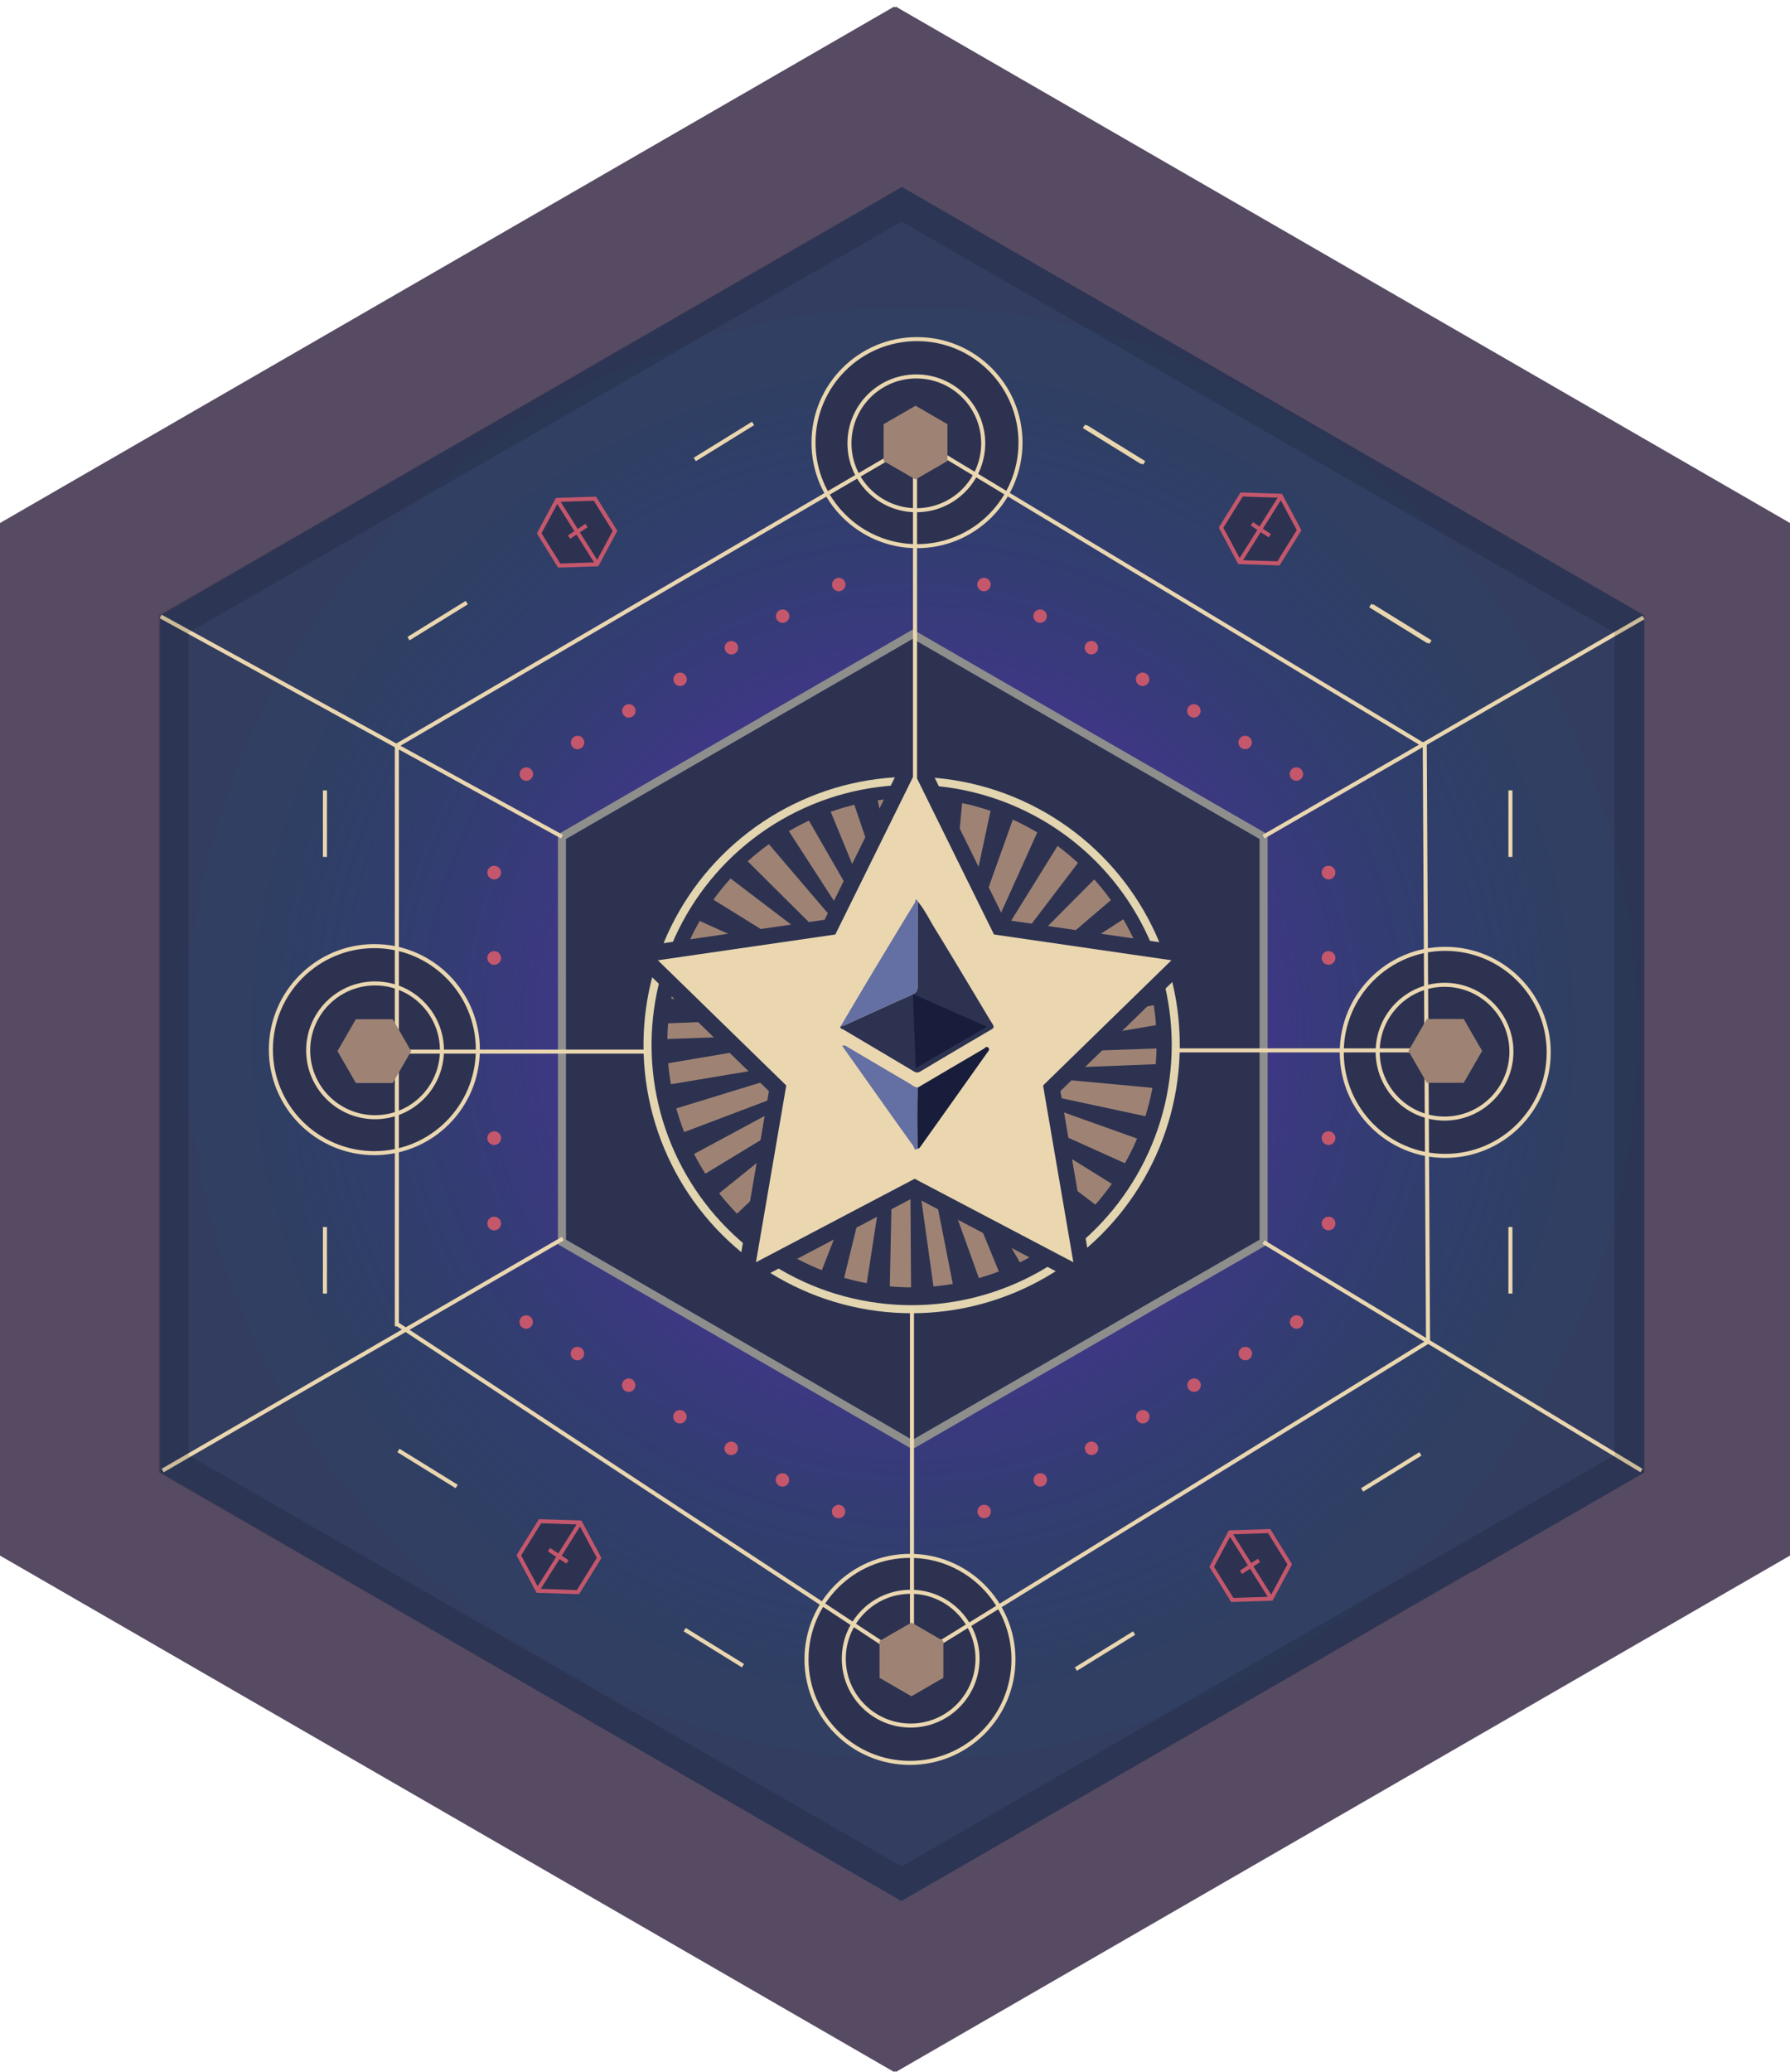 <svg xmlns="http://www.w3.org/2000/svg" width="110.979" height="128.417"><g fill="#574B63"><path d="M110.849 96.417l-55.426 32L0 96.417v-64l55.423-32 55.426 32z"/><path d="M110.979 96.417l-55.426 32-55.424-32v-64l55.424-32 55.426 32z"/></g><path fill="#333D60" d="M101.926 38.143v53.131l-.009.01-1.42.819-6.281 3.62-2.719 1.57-.241.121-.13.059-.11.061-3.03 1.74-1.869 1.079-.04.03-3.25 1.88-.87.511-1.38.79-1.46.85-.181.099-.019.011-1.71.989-.96.551-4.621 2.67-.629.369-.061.03-3.5 2.021-4.04 2.33-.01.01-.429.25-7.081 4.089-7.57-4.379-.04-.021-2.069-1.199-5.361-3.101-.69-.399-5.09-2.941-.389-.229-.491-.28-.33-.191-1.849-1.069-.571-.33-1.71-.99-2.509-1.451-2.911-1.679-.089-.05-4.67-2.7-2.111-1.221-7.5-4.329V38.143l14.33-8.279 1.991-1.151 4.929-2.839 1.58-.911.17-.099 1.66-.95 1.161-.67 1.54-.901.519-.3 2.28-1.309.69-.401 1.46-.839 5.721-3.3.46-.261 6.069-3.51 1.44-.83 1.06.611 6.49 3.75 14.53 8.389 1.04.601 2.3 1.319.87.5 1.52.88 1.37.79.801.46.09.051 1.809 1.04 3.78 2.189.04.021v.01l.26.149.66.381 1.46.84 1.941 1.12.779.449.441.25 1.939 1.12z"/><radialGradient id="a" cx="56.584" cy="64.042" r="44.999" gradientUnits="userSpaceOnUse"><stop offset="0" stop-color="#6d22c2"/><stop offset=".161" stop-color="#6625bc" stop-opacity=".842"/><stop offset=".398" stop-color="#522ead" stop-opacity=".61"/><stop offset=".681" stop-color="#323c94" stop-opacity=".334"/><stop offset=".919" stop-color="#114b7b" stop-opacity=".1"/></radialGradient><circle fill="url(#a)" cx="56.583" cy="64.042" r="44.999"/><g fill="#2D3251"><path d="M78.286 76.833L56.635 89.334 34.986 76.833V51.834l21.649-12.499 21.651 12.499z"/><circle cx="56.49" cy="102.99" r="6"/><circle cx="56.484" cy="102.853" r="6.344"/><circle cx="89.545" cy="65.208" r="6.344"/><circle cx="56.91" cy="27.385" r="6.438"/><circle cx="23.16" cy="65.051" r="6.438"/><path d="M80.011 97.017l-1.153 2.127-2.419.067-1.265-2.061 1.154-2.129 2.419-.065zM38.167 32.908l-1.153 2.127-2.419.067-1.264-2.061 1.153-2.129 2.419-.066zM80.538 32.726l-1.154 2.127-2.419.067-1.264-2.062 1.153-2.129 2.419-.065zM37.069 96.445l-1.153 2.127-2.419.066-1.265-2.06 1.153-2.129 2.419-.067z"/></g><circle fill="#9E8374" cx="56.542" cy="64.625" r="15.167"/><g fill="#2D3251"><path d="M59.333 80.896l-2.375-12.063 4.297 11.954M62.534 80.276l-4.681-11.368 6.325 10.977M65.264 78.838l-6.679-10.321 8.225 9.637M67.87 76.671l-8.719-8.666 10.084 7.669M69.732 73.873l-10.443-6.485 11.549 5.205M71.629 70.974l-11.576-4.139 12.388 2.656M72.676 67.541L60.435 66.4l12.66-.497M73.148 64.933l-12.286.435 12.492-2.113"/></g><g fill="#2D3251"><path d="M73.112 61.991l-12.063 2.375 12-4.062M72.493 58.792l-11.369 4.68 10.978-6.325M71.055 56.062l-10.322 6.677 9.637-8.224M68.887 53.456l-8.666 8.719 7.67-10.084M66.088 51.593l-6.484 10.443 5.205-11.549M63.19 49.696l-4.139 11.576 2.657-12.388M59.756 48.649l-1.14 12.241-.496-12.66M57.149 48.177l.435 12.287-2.113-12.493"/></g><g fill="#2D3251"><path d="M54.2 48.471l2.376 12.063-4.063-12M51 49.091l4.681 11.368-6.326-10.977M48.27 50.529l6.678 10.321-8.224-9.637M45.664 52.696l8.719 8.666-10.084-7.669M43.802 55.495l10.443 6.484-11.55-5.205M41.905 58.393l11.575 4.139-12.388-2.656M40.858 61.827l12.241 1.14-12.661.497M40.385 64.434L52.672 64 40.18 66.112"/></g><g fill="#2D3251"><path d="M40.936 67.313l12.125-2.028-12.11 3.716M41.464 70.529l11.497-4.353-11.154 6.008M42.822 73.299l10.509-6.38-9.868 7.946M44.915 75.965l8.911-8.466-7.955 9.86M47.659 77.908l6.78-10.253-5.533 11.395M50.502 79.888l4.468-11.454-3.01 12.308M53.505 81.037l1.89-12.208-.265 12.692M56.497 81.579l-.084-12.295 1.754 12.549"/></g><circle fill="none" stroke="#E2D5AF" stroke-width=".5" stroke-miterlimit="10" cx="56.521" cy="64.771" r="16.375"/><g><path fill="#EAD7B0" stroke="#2D3251" stroke-miterlimit="10" d="M56.708 46.822l5.251 10.642 11.745 1.706-8.497 8.284 2.004 11.696-10.503-5.523-10.503 5.523 2.005-11.696-8.497-8.284 11.744-1.706z"/><g fill-rule="evenodd" clip-rule="evenodd"><path fill="#2D3251" d="M56.898 55.869c.432.517.721 1.125 1.071 1.693.861 1.4 1.704 2.814 2.552 4.223.34.563.673 1.132 1.018 1.692.098.158.092.236-.084.337a482.83 482.83 0 0 0-4.396 2.598c-.15.089-.26.078-.407-.009-1.45-.866-2.905-1.724-4.357-2.589-.078-.047-.256-.045-.162-.224.147.012.268-.062.393-.119 1.344-.609 2.686-1.224 4.033-1.825.236-.105.332-.237.33-.51-.009-1.756.004-3.511.009-5.267z"/><path fill="#646FA3" d="M56.898 55.869c-.005 1.756-.018 3.512-.01 5.267.002.273-.094.404-.33.51-1.348.601-2.689 1.216-4.033 1.825-.125.057-.246.131-.393.119.65-1.096 1.296-2.194 1.951-3.287a747.93 747.93 0 0 1 2.649-4.376c.016-.025.016-.336.166-.058zM56.896 71.195c-.217.157-.221-.094-.275-.168-.982-1.367-1.952-2.741-2.926-4.112l-1.484-2.095c.195-.065.293.052.4.113 1.264.742 2.526 1.49 3.792 2.232.161.095.304.233.507.238-.055 1.264-.032 2.529-.014 3.792z"/><path fill="#171D3A" d="M56.896 71.195c-.018-1.263-.041-2.528.014-3.791 1.356-.799 2.713-1.598 4.073-2.392.085-.05.167-.194.288-.076.114.112.007.21-.056.298a3375.963 3375.963 0 0 1-4.121 5.8c-.049.069-.092.156-.198.161zM56.775 66.2l-.173-4.59 4.59 2.029"/></g><path fill="none" stroke="#8E8E8D" stroke-width=".5" stroke-miterlimit="10" d="M78.342 51.858V76.98l-.005.005-.67.387-2.97 1.711-1.286.743-.114.057-.061.028-.052.029-1.434.822-.883.511-.019.014-1.537.889-.411.241-.652.374-.691.402-.085.047-.01.005-.808.467-.453.261-2.185 1.263-.298.174-.029.014-1.654.955-1.91 1.102-.005.005-.203.118-3.348 1.934-3.579-2.071-.02-.009-.978-.568-2.534-1.466-.327-.188-2.407-1.391-.184-.108-.232-.133-.156-.09-.874-.506-.27-.156-.808-.468-1.187-.685-1.376-.794-.043-.025-2.208-1.276-.997-.577-3.547-2.047V51.858l6.776-3.914.941-.544 2.331-1.343.747-.431.08-.046.785-.45.549-.317.728-.425.245-.142 1.079-.62.326-.188.69-.397 2.705-1.561.218-.123 2.87-1.66.68-.392.501.288 3.069 1.774 6.871 3.966.491.284 1.088.624.411.237.719.416.647.373.379.218.042.024.856.491 1.788 1.036.018.009v.005l.123.071.313.18.689.397.918.53.368.212.208.118.917.529z"/><circle fill="none" stroke="#EAD7B0" stroke-width=".25" stroke-miterlimit="10" cx="56.418" cy="102.85" r="6.416"/><circle fill="none" stroke="#EAD7B0" stroke-width=".25" stroke-miterlimit="10" cx="56.46" cy="102.807" r="4.146"/><path fill="none" stroke="#EAD7B0" stroke-width=".25" stroke-miterlimit="10" d="M56.542 81.022v19.75"/><g fill="none" stroke="#EAD7B0" stroke-width=".25" stroke-miterlimit="10"><circle cx="89.604" cy="65.227" r="6.416"/><circle cx="89.561" cy="65.185" r="4.146"/><path d="M72.776 65.104h14.75"/></g><g fill="none" stroke="#EAD7B0" stroke-width=".25" stroke-miterlimit="10"><circle cx="56.854" cy="27.435" r="6.417"/><circle cx="56.812" cy="27.478" r="4.146"/><path d="M56.73 49.263v-19.75"/></g><g fill="none" stroke="#EAD7B0" stroke-width=".25" stroke-miterlimit="10"><circle cx="23.21" cy="65.058" r="6.416"/><circle cx="23.253" cy="65.1" r="4.146"/><path d="M40.039 65.181h-14.75"/></g><path fill="none" stroke="#EAD7B0" stroke-width=".25" stroke-miterlimit="10" d="M57.38 102.38l31.157-19.218M78.337 76.985l23.434 14.161M34.896 76.771L10.083 91.146M78.342 51.858l23.554-13.587M34.842 51.858L9.958 38.208M88.333 45.99l.204 37.172M58.583 28.271l29.625 17.875M55.865 27.927L24.604 46.208M24.604 82.207V46.208M54.781 101.917L24.646 82.082"/><g fill="#C4576C"><circle cx="64.498" cy="91.726" r=".417"/><circle cx="61.018" cy="93.685" r=".417"/><circle cx="67.675" cy="89.769" r=".417"/><circle cx="70.854" cy="87.811" r=".417"/><circle cx="74.032" cy="85.854" r=".417"/><circle cx="77.21" cy="83.896" r=".417"/><circle cx="80.388" cy="81.939" r=".417"/><circle cx="82.375" cy="75.833" r=".417"/><circle cx="82.375" cy="70.541" r=".417"/><circle cx="82.375" cy="59.375" r=".417"/><circle cx="82.375" cy="54.083" r=".417"/></g><g fill="#C4576C"><circle cx="64.485" cy="38.189" r=".417"/><circle cx="61.005" cy="36.23" r=".417"/><circle cx="67.663" cy="40.146" r=".417"/><circle cx="70.841" cy="42.104" r=".417"/><circle cx="74.019" cy="44.061" r=".417"/><circle cx="77.198" cy="46.019" r=".417"/><circle cx="80.375" cy="47.976" r=".417"/><circle cx="82.363" cy="54.082" r=".417"/><circle cx="82.363" cy="59.374" r=".417"/><circle cx="82.363" cy="70.541" r=".417"/><circle cx="82.363" cy="75.833" r=".417"/></g><g fill="#C4576C"><circle cx="48.511" cy="91.728" r=".417"/><circle cx="51.991" cy="93.687" r=".417"/><circle cx="45.333" cy="89.771" r=".417"/><circle cx="42.155" cy="87.813" r=".417"/><circle cx="38.977" cy="85.856" r=".417"/><circle cx="35.798" cy="83.898" r=".417"/><circle cx="32.621" cy="81.941" r=".417"/><circle cx="30.633" cy="75.835" r=".417"/><circle cx="30.633" cy="70.543" r=".417"/><circle cx="30.633" cy="59.376" r=".417"/><circle cx="30.633" cy="54.084" r=".417"/></g><g fill="#C4576C"><circle cx="48.524" cy="38.191" r=".417"/><circle cx="52.003" cy="36.232" r=".417"/><circle cx="45.346" cy="40.148" r=".417"/><circle cx="42.167" cy="42.106" r=".417"/><circle cx="38.99" cy="44.063" r=".417"/><circle cx="35.811" cy="46.021" r=".417"/><circle cx="32.633" cy="47.978" r=".417"/><circle cx="30.646" cy="54.084" r=".417"/><circle cx="30.646" cy="59.376" r=".417"/><circle cx="30.646" cy="70.542" r=".417"/><circle cx="30.646" cy="75.834" r=".417"/></g><g fill="none" stroke="#EAD7B0" stroke-width=".25" stroke-miterlimit="10"><path d="M67.203 26.426l3.612 2.234M84.953 37.533l3.612 2.232"/></g><path fill="none" stroke="#EAD7B0" stroke-width=".25" stroke-miterlimit="10" d="M93.646 80.177v-4.125M93.646 53.115V48.99M20.146 80.177v-4.125M20.146 53.115V48.99"/><g fill="none" stroke="#EAD7B0" stroke-width=".25" stroke-miterlimit="10"><path d="M66.703 103.453l3.612-2.234M84.453 92.346l3.612-2.232"/></g><path fill="none" stroke="#C4576C" stroke-width=".25" stroke-miterlimit="10" d="M78.687 94.899l1.277 2.056v.001l-.035.064-.155.292-.068.126-.007.01-.004.005-.001.006-.075.141-.048.087h0l-.082.153-.021.039-.033.064-.036.069-.005.007-.003.001-.041.079-.023.046-.115.215-.014.028-.002.003-.087.163-.103.188h0l-.007.019-.177.328-.399.014-.002.001-.11.003-.281.009-.036.001-.268.008-.02.001-.027.001h-.017l-.098.004h-.03l-.09.004-.131.004-.153.005h-.005l-.245.008-.113.003-.392.013-1.28-2.055.355-.666.05-.092.123-.23.038-.073.005-.008.042-.076.028-.054.038-.072.013-.024.057-.105.017-.033.036-.066.142-.267.012-.021.15-.282.036-.067.055-.002.342-.011.765-.024.053-.001.121-.005.046-.003.081-.003.072-.002.041-.001h.004l.096-.003.2-.005h.001l.015-.002.034-.001.077-.002.101-.004h.042l.022-.002.103-.005zM76.238 94.989l2.584 4.1M76.943 97.453l1.112-.737"/><g fill="none" stroke="#EAD7B0" stroke-width=".25" stroke-miterlimit="10"><path d="M88.691 39.796l-3.612-2.233M70.941 28.69l-3.612-2.232"/></g><path fill="none" stroke="#C4576C" stroke-width=".25" stroke-miterlimit="10" d="M76.982 30.649l-1.277 2.056v.001l.035.065.155.292.068.125.006.01.005.006.001.005.075.141.048.086v.001l.083.153.02.04.033.063.036.069.006.007.002.001.041.079.023.046.115.215.014.028.002.003.087.162.102.189h0l.009.019.176.328.398.014.003.001.11.003.281.009.036.001.267.008.022.001.026.001h.017l.097.004h.031l.09.004.132.004.152.005h.005l.246.008.112.003.393.013 1.278-2.055-.354-.667-.05-.092-.123-.229-.038-.072-.005-.008-.042-.076-.028-.055-.038-.072-.014-.025-.056-.104-.017-.033-.036-.067-.142-.267-.012-.02-.15-.282-.036-.066-.056-.003-.34-.01-.766-.025-.053-.002-.121-.004-.046-.002-.081-.003-.073-.002-.04-.002h-.004l-.096-.003-.2-.005h-.001 0l-.015-.002-.034-.001-.077-.002-.101-.004-.042-.001-.022-.001-.103-.005zM79.431 30.738l-2.584 4.101M78.727 33.204l-1.113-.737"/><g fill="none" stroke="#EAD7B0" stroke-width=".25" stroke-miterlimit="10"><path d="M46.689 26.245l-3.612 2.233M28.939 37.351l-3.612 2.232"/></g><g><path fill="none" stroke="#C4576C" stroke-width=".25" stroke-miterlimit="10" d="M34.669 35.054l-1.239-1.995v-.001l.034-.063.15-.284.067-.122.006-.009.004-.005.001-.006.074-.137.046-.083v-.001l.08-.149.019-.038.032-.061.036-.067.005-.007.002-.002.04-.076.022-.044.112-.209.014-.028.002-.002.085-.158.098-.183h0l.009-.019.171-.318.386-.013.002-.001.107-.003.274-.01h.034l.26-.008.021-.001.025-.001h.017l.094-.004h.03l.087-.004.128-.004.148-.004.005-.001.239-.008.107-.003.383-.012 1.241 1.995-.344.647-.049.089-.118.223-.038.07-.005.008-.04.074-.028.053-.037.069-.013.025-.054.1-.017.033-.036.065-.137.259-.011.02-.146.273-.035.065-.054.002-.331.01-.743.024-.052.002-.117.004-.045.002-.078.003-.071.002-.039.002h-.005l-.092.003-.195.005h-.001 0l-.013.002-.034.001-.074.002-.098.003-.041.001-.021.002-.1.004zM37.047 34.967l-2.508-3.98M36.363 32.575l-1.08.715"/></g><g fill="none" stroke="#EAD7B0" stroke-width=".25" stroke-miterlimit="10"><path d="M24.701 89.901l3.612 2.233M42.451 101.007l3.612 2.233"/></g><g><path fill="none" stroke="#C4576C" stroke-width=".25" stroke-miterlimit="10" d="M35.833 98.679l1.314-2.115v-.002l-.036-.066-.159-.301-.071-.129-.006-.011-.004-.005-.002-.007-.077-.144-.049-.089h-.001l-.084-.158-.021-.041-.034-.065-.038-.071-.005-.007-.003-.002-.041-.081-.025-.047-.117-.221-.016-.03-.002-.002-.089-.168-.105-.193v-.001l-.009-.019-.181-.337-.41-.014-.002-.002-.114-.003-.29-.01h-.036l-.276-.008-.022-.001-.026-.002h-.018l-.101-.003h-.031l-.092-.005-.136-.004-.157-.005h-.006l-.252-.009-.115-.003-.405-.013-1.316 2.115.365.686.051.095.126.236.04.075.005.008.043.078.029.056.04.074.013.026.058.106.018.035.038.069.145.274.012.022.155.289.037.069.057.003.351.01.788.026.055.002.124.004.048.003.082.003.076.002.041.002h.005l.098.003.206.006h.001l.015.001.035.001.079.003.104.002.043.001.023.002.106.004zM33.312 98.587l2.66-4.22M34.037 96.05l1.145.758"/></g></g><g><path fill="#9E8374" d="M88.464 63.157h2.286v.001l.035.06.156.27.066.117.006.011.002.006.004.003.074.131.047.08v.002l.081.141.023.036.033.06.037.062.004.008v.002l.043.073.024.041.115.199.016.027.001.003.087.15.1.174.001.001.01.018.176.304-.188.325v.002l-.052.09-.134.231-.017.029-.126.22-.01.015-.012.022-.009.013-.046.081-.014.024-.042.073-.063.109-.072.126-.002.003-.116.2-.053.092-.185.322h-2.286l-.356-.617-.05-.085-.122-.212-.039-.069-.004-.006-.041-.072-.029-.051-.039-.065-.013-.022-.056-.098-.017-.029-.036-.064-.143-.246-.011-.02-.15-.261-.036-.062.026-.046.161-.278.362-.626.025-.044.057-.099.021-.038.038-.065.034-.06.02-.033.002-.004.045-.078.095-.163V63.6l.006-.012.017-.028.036-.062.048-.084.02-.034.01-.018.048-.084zM54.783 28.575V26.29h.002l.06-.036.27-.156.117-.066.01-.006.006-.002.003-.004.131-.074.08-.047h.002l.141-.081.037-.023.059-.033.062-.037.008-.004h.002l.074-.043.041-.024.199-.115.026-.016.004-.001.15-.087.174-.1v-.001l.017-.01.305-.176.326.188h.002l.09.052.231.134.029.017.219.127.016.009.021.012.014.009.08.046.025.014.073.042.109.063.125.072.003.002.201.116.09.053.323.186v2.285l-.616.356-.085.05-.213.122-.068.039-.007.004-.072.041-.05.029-.065.039-.023.013-.098.056-.029.017-.063.036-.246.143-.02.011-.261.15-.063.036-.045-.026-.279-.161-.625-.362-.045-.025-.098-.057-.039-.021-.064-.038-.061-.034-.033-.02-.004-.002-.078-.045-.162-.094-.002-.001-.012-.006-.027-.017-.062-.036-.084-.048-.034-.02-.019-.01-.084-.048zM24.349 67.128h-2.285v-.001l-.035-.06-.156-.27-.067-.117-.006-.011-.002-.005-.004-.004-.074-.131-.046-.08v-.002l-.081-.141-.023-.036-.033-.06-.037-.062-.004-.008v-.002l-.043-.073-.024-.041-.116-.199-.015-.027-.001-.003-.087-.15-.1-.174-.001-.001-.01-.017-.176-.305.188-.325v-.002l.052-.09.134-.231.016-.029.127-.22.01-.015.012-.022.009-.013.046-.08.014-.025.042-.073.063-.108.072-.126.002-.004.116-.2.052-.091.186-.323h2.285l.358.618.048.085.123.211.039.069.004.007.041.071.03.051.039.065.011.023.057.097.018.03.035.063.142.246.012.02.151.261.035.062-.026.046-.162.278-.361.626-.026.044-.056.099-.022.038-.037.065-.035.06-.019.033-.002.004-.045.078-.094.163-.002.001-.006.012-.016.028-.037.063-.046.084-.022.033-.01.018-.047.084zM58.489 101.71v2.286h-.001l-.061.035-.269.156-.117.066-.011.006-.006.002-.004.004-.131.074-.08.047h-.002l-.14.081-.037.023-.059.033-.063.037-.008.004h-.001l-.074.043-.041.024-.199.116-.026.015-.003.001-.151.087-.173.1-.001.001-.018.01-.305.176-.325-.188h-.002l-.09-.052-.23-.134-.029-.016-.22-.127-.016-.01-.021-.012-.014-.009-.08-.046-.024-.014-.074-.042-.108-.063-.126-.072-.003-.002-.201-.116-.091-.053-.322-.185v-2.286l.616-.356.086-.05.212-.122.068-.039.007-.004.071-.041.051-.029.065-.039.023-.013.098-.056.029-.017.063-.036.246-.143.02-.011.262-.15.061-.036.046.026.278.161.626.362.044.025.099.057.038.021.066.038.059.034.033.02.004.002.078.045.163.095.001.001.012.005.028.017.063.036.084.048.033.021.019.009.084.048z"/></g><g><path opacity=".13" d="M9.826 38.141v53.121l46.072 26.559 46.074-26.559V38.141L55.898 11.58 9.826 38.141zm90.281 1.08v50.971l-44.209 25.489-44.211-25.489V39.221l44.211-25.489 44.209 25.489z"/></g></svg>